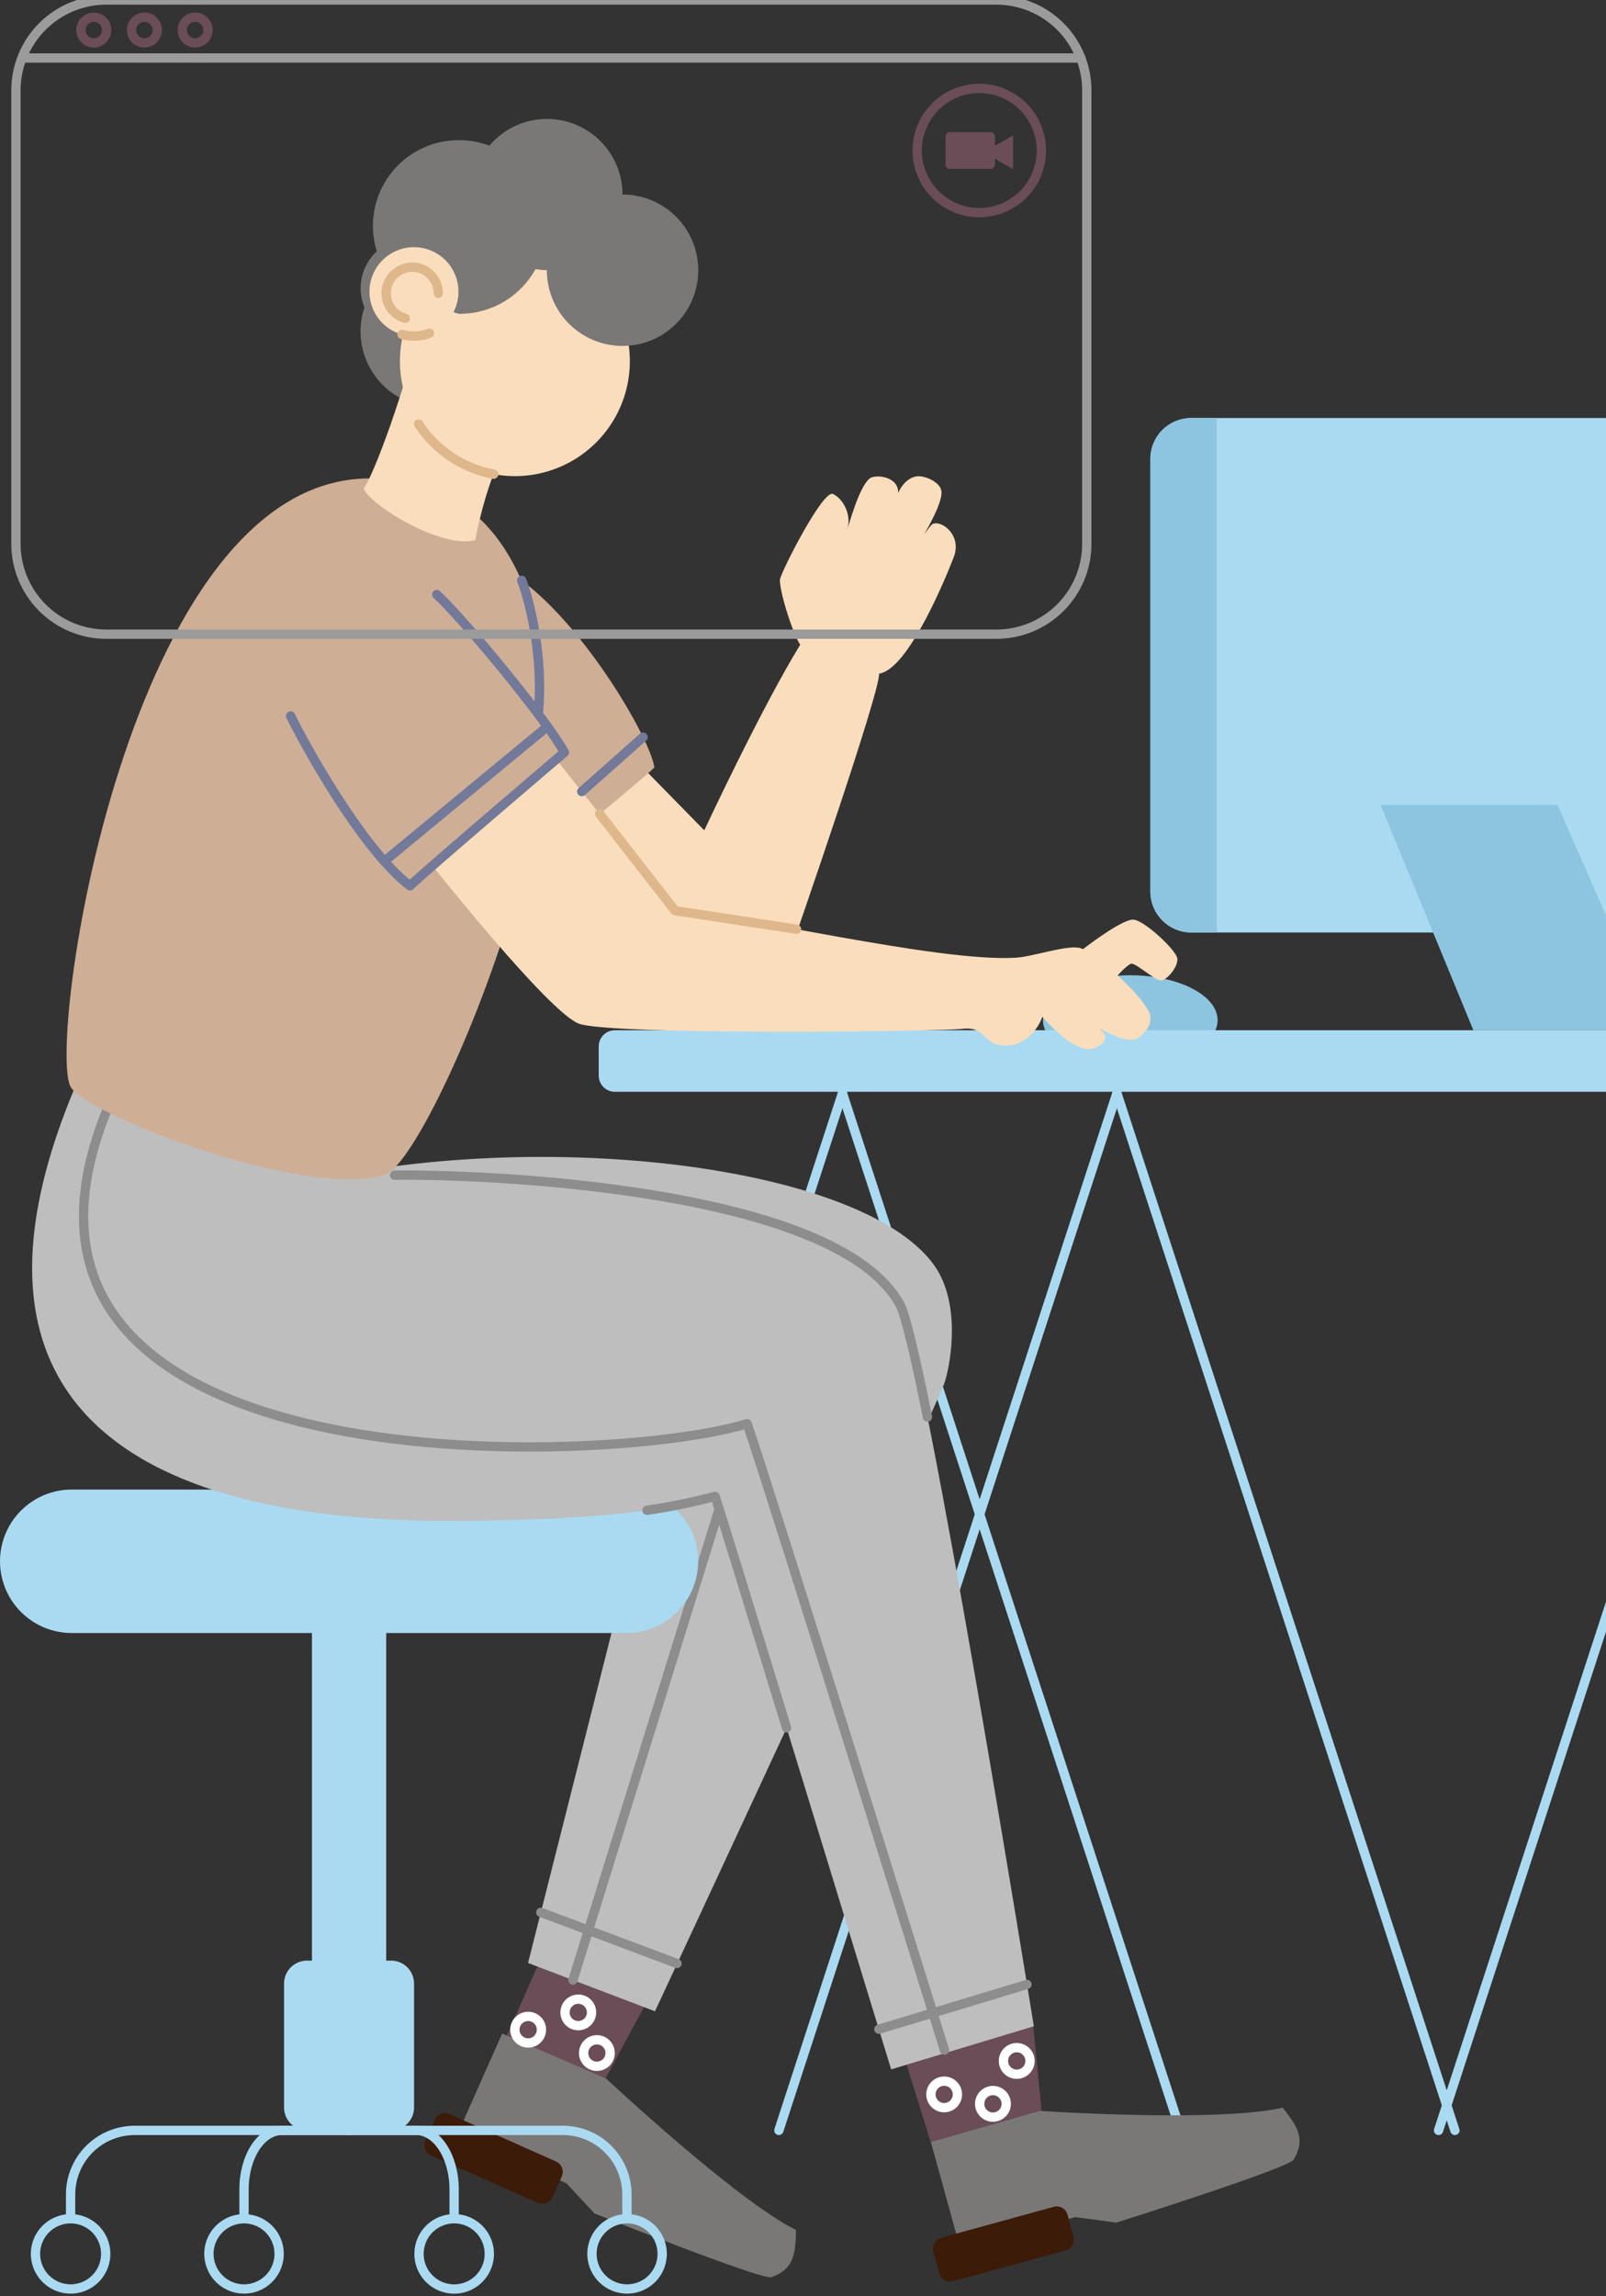 <svg width="345" height="493" viewBox="0 0 345 493" fill="none" xmlns="http://www.w3.org/2000/svg">
<rect x="0" y="0" width="345" height="493" fill="#333333" stroke="none"/>
<g clip-path="url(#clip0)">
<path fill-rule="evenodd" clip-rule="evenodd" d="M224.059 219.034C224.059 213.699 232.458 209.384 242.812 209.384C253.166 209.384 261.565 213.699 261.565 219.034C261.565 224.368 253.166 228.675 242.812 228.675C232.458 228.675 224.059 224.376 224.059 219.034Z" fill="#8DC5E0"/>
<path fill-rule="evenodd" clip-rule="evenodd" d="M194.757 443.261L200.448 461.572L224.059 456.182L221.744 432.897L194.757 443.261Z" fill="#6A4D57"/>
<path fill-rule="evenodd" clip-rule="evenodd" d="M132.085 221.191H491.189C492.109 221.191 492.992 221.556 493.643 222.207C494.293 222.857 494.659 223.739 494.659 224.659V230.935C494.659 231.855 494.293 232.737 493.643 233.387C492.992 234.037 492.109 234.402 491.189 234.402H132.085C131.165 234.402 130.283 234.037 129.632 233.387C128.981 232.737 128.616 231.855 128.616 230.935V224.659C128.616 223.739 128.981 222.857 129.632 222.207C130.283 221.556 131.165 221.191 132.085 221.191Z" fill="#AADAF1"/>
<path d="M180.973 234.716L108.324 457.382" stroke="#AADAF1" stroke-width="2" stroke-linecap="round" stroke-linejoin="round"/>
<path d="M239.931 234.716L167.314 457.382" stroke="#AADAF1" stroke-width="2" stroke-linecap="round" stroke-linejoin="round"/>
<path d="M239.931 234.716L312.54 457.382" stroke="#AADAF1" stroke-width="2" stroke-linecap="round" stroke-linejoin="round"/>
<path d="M180.973 234.716L253.581 457.382" stroke="#AADAF1" stroke-width="2" stroke-linecap="round" stroke-linejoin="round"/>
<path fill-rule="evenodd" clip-rule="evenodd" d="M116.001 420.933L108.356 438.193L129.519 447.254L138.938 429.806L116.001 420.933Z" fill="#6A4D57"/>
<path fill-rule="evenodd" clip-rule="evenodd" d="M107.869 436.6L130.241 446.281C130.241 446.281 158.122 472.39 170.988 478.753C170.949 484.551 170.203 487.242 165.744 488.897C163.751 489.634 127.713 475.215 127.713 475.215L121.669 468.734L98.356 458.018L107.869 436.6Z" fill="#7A7877"/>
<path d="M121.378 432.05C121.378 431.486 121.546 430.936 121.859 430.467C122.172 429.999 122.617 429.634 123.137 429.419C123.658 429.203 124.231 429.147 124.784 429.256C125.336 429.366 125.844 429.638 126.243 430.036C126.641 430.434 126.913 430.942 127.023 431.494C127.132 432.047 127.076 432.619 126.86 433.139C126.645 433.66 126.279 434.105 125.811 434.418C125.342 434.73 124.791 434.898 124.228 434.898C123.853 434.899 123.482 434.826 123.136 434.683C122.79 434.54 122.475 434.33 122.211 434.066C121.946 433.801 121.736 433.487 121.593 433.141C121.45 432.795 121.377 432.424 121.378 432.05V432.05Z" stroke="white" stroke-width="2" stroke-linecap="round" stroke-linejoin="round"/>
<path d="M110.601 435.761C110.601 435.195 110.769 434.643 111.083 434.173C111.397 433.703 111.844 433.337 112.366 433.121C112.889 432.905 113.464 432.849 114.018 432.96C114.573 433.071 115.082 433.344 115.481 433.744C115.881 434.144 116.152 434.654 116.261 435.208C116.371 435.763 116.313 436.337 116.096 436.859C115.878 437.38 115.511 437.826 115.04 438.139C114.569 438.452 114.016 438.618 113.45 438.616C112.694 438.614 111.969 438.312 111.435 437.777C110.901 437.242 110.601 436.517 110.601 435.761V435.761Z" stroke="white" stroke-width="2" stroke-linecap="round" stroke-linejoin="round"/>
<path d="M125.374 440.774C125.374 440.21 125.541 439.66 125.854 439.191C126.167 438.723 126.612 438.358 127.133 438.143C127.654 437.927 128.227 437.871 128.779 437.981C129.332 438.09 129.84 438.362 130.238 438.76C130.637 439.158 130.908 439.666 131.018 440.218C131.128 440.77 131.072 441.343 130.856 441.863C130.64 442.384 130.275 442.829 129.806 443.142C129.338 443.454 128.787 443.622 128.223 443.622C127.468 443.622 126.743 443.321 126.209 442.787C125.674 442.253 125.374 441.529 125.374 440.774Z" stroke="white" stroke-width="2" stroke-linecap="round" stroke-linejoin="round"/>
<path fill-rule="evenodd" clip-rule="evenodd" d="M96.597 453.899L119.416 464.043C120.009 464.301 120.476 464.784 120.714 465.385C120.952 465.986 120.943 466.657 120.688 467.252L118.694 471.731C118.56 472.022 118.371 472.284 118.136 472.501C117.901 472.719 117.625 472.888 117.325 472.999C117.024 473.109 116.705 473.16 116.385 473.147C116.065 473.134 115.75 473.058 115.46 472.924L92.625 462.78C92.331 462.653 92.065 462.47 91.842 462.241C91.619 462.012 91.443 461.74 91.325 461.443C91.207 461.146 91.149 460.828 91.153 460.508C91.158 460.188 91.226 459.872 91.354 459.579L93.34 455.099C93.474 454.806 93.665 454.542 93.902 454.323C94.138 454.104 94.416 453.934 94.719 453.822C95.022 453.711 95.343 453.66 95.666 453.673C95.988 453.687 96.305 453.763 96.597 453.899Z" fill="#3C1B09"/>
<path fill-rule="evenodd" clip-rule="evenodd" d="M58.001 255.758C109.973 241.126 184.528 249.23 200.612 271.55C206.358 279.521 204.412 291.995 202.967 296.694C201.523 301.394 140.704 431.807 140.704 431.807L113.435 421.443L140.233 315.531C140.233 315.531 51.541 257.562 58.001 255.758Z" fill="#BEBEBE"/>
<path d="M123.09 425.107L154.48 324.012" stroke="#8D8D8D" stroke-width="2" stroke-linecap="round" stroke-linejoin="round"/>
<path d="M116.174 410.569L145.438 421.553" stroke="#8D8D8D" stroke-width="2" stroke-linecap="round" stroke-linejoin="round"/>
<path fill-rule="evenodd" clip-rule="evenodd" d="M199.977 459.885L223.415 453.201C223.415 453.201 261.541 455.735 275.529 452.503C279.179 457.014 280.333 459.563 277.884 463.674C276.808 465.502 239.79 477.184 239.79 477.184L231.006 475.999L206.209 482.487L199.977 459.885Z" fill="#7A7877"/>
<path fill-rule="evenodd" clip-rule="evenodd" d="M202.229 480.416L226.312 473.803C226.619 473.714 226.941 473.686 227.259 473.722C227.576 473.758 227.884 473.855 228.164 474.01C228.444 474.164 228.691 474.372 228.89 474.622C229.09 474.872 229.238 475.159 229.326 475.466L230.629 480.173C230.711 480.482 230.73 480.805 230.687 481.122C230.643 481.44 230.538 481.745 230.376 482.021C230.214 482.298 229.999 482.539 229.743 482.732C229.488 482.925 229.197 483.066 228.887 483.146L204.804 489.76C204.497 489.849 204.175 489.876 203.857 489.84C203.54 489.805 203.232 489.707 202.952 489.553C202.672 489.398 202.425 489.19 202.226 488.94C202.027 488.69 201.878 488.404 201.79 488.097L200.487 483.389C200.405 483.08 200.386 482.757 200.429 482.44C200.473 482.123 200.578 481.817 200.74 481.541C200.902 481.265 201.117 481.023 201.373 480.83C201.628 480.637 201.919 480.496 202.229 480.416Z" fill="#3C1B09"/>
<path d="M210.448 451.687C210.446 451.121 210.613 450.568 210.926 450.097C211.24 449.626 211.686 449.259 212.208 449.042C212.73 448.825 213.306 448.768 213.861 448.878C214.416 448.987 214.925 449.26 215.325 449.659C215.726 450.059 215.998 450.569 216.108 451.124C216.218 451.678 216.161 452.253 215.943 452.775C215.726 453.297 215.359 453.743 214.888 454.056C214.417 454.37 213.863 454.536 213.297 454.534C212.542 454.534 211.817 454.234 211.282 453.7C210.748 453.166 210.448 452.442 210.448 451.687Z" stroke="white" stroke-width="2" stroke-linecap="round" stroke-linejoin="round"/>
<path d="M215.558 442.476C215.556 441.911 215.723 441.357 216.036 440.887C216.35 440.416 216.796 440.049 217.318 439.831C217.841 439.614 218.416 439.557 218.971 439.667C219.526 439.777 220.036 440.049 220.436 440.449C220.836 440.849 221.108 441.358 221.218 441.913C221.328 442.468 221.271 443.043 221.053 443.565C220.836 444.087 220.469 444.533 219.998 444.846C219.527 445.159 218.973 445.326 218.407 445.324C217.652 445.322 216.929 445.021 216.395 444.488C215.861 443.954 215.56 443.231 215.558 442.476V442.476Z" stroke="white" stroke-width="2" stroke-linecap="round" stroke-linejoin="round"/>
<path d="M199.977 449.655C199.977 449.091 200.144 448.541 200.457 448.072C200.77 447.604 201.215 447.239 201.736 447.024C202.256 446.808 202.829 446.752 203.382 446.861C203.935 446.971 204.442 447.243 204.841 447.641C205.239 448.039 205.511 448.547 205.621 449.099C205.731 449.651 205.674 450.224 205.458 450.744C205.243 451.265 204.878 451.71 204.409 452.023C203.94 452.335 203.39 452.503 202.826 452.503C202.07 452.503 201.345 452.202 200.811 451.668C200.277 451.134 199.977 450.41 199.977 449.655Z" stroke="white" stroke-width="2" stroke-linecap="round" stroke-linejoin="round"/>
<path fill-rule="evenodd" clip-rule="evenodd" d="M15.409 319.799H134.566C138.652 319.799 142.572 321.421 145.461 324.309C148.351 327.198 149.975 331.115 149.975 335.199C149.975 339.284 148.351 343.201 145.461 346.089C142.572 348.977 138.652 350.599 134.566 350.599H15.409C11.322 350.599 7.403 348.977 4.513 346.089C1.623 343.201 0 339.284 0 335.199H0C0 331.115 1.623 327.198 4.513 324.309C7.403 321.421 11.322 319.799 15.409 319.799Z" fill="#AADAF1"/>
<path fill-rule="evenodd" clip-rule="evenodd" d="M69.995 340.079H79.98C80.771 340.079 81.529 340.393 82.089 340.952C82.648 341.511 82.963 342.27 82.963 343.06V453.365C82.963 454.156 82.648 454.914 82.089 455.473C81.529 456.033 80.771 456.347 79.98 456.347H69.995C69.204 456.347 68.445 456.033 67.886 455.473C67.326 454.914 67.012 454.156 67.012 453.365V343.06C67.012 342.27 67.326 341.511 67.886 340.952C68.445 340.393 69.204 340.079 69.995 340.079Z" fill="#AADAF1"/>
<path fill-rule="evenodd" clip-rule="evenodd" d="M65.976 420.933H84.03C85.333 420.933 86.583 421.45 87.505 422.371C88.426 423.292 88.944 424.541 88.944 425.844V452.471C88.944 453.119 88.816 453.761 88.566 454.36C88.317 454.958 87.951 455.501 87.491 455.958C87.03 456.414 86.484 456.775 85.883 457.02C85.283 457.264 84.639 457.387 83.991 457.382H65.937C64.633 457.382 63.384 456.865 62.462 455.944C61.541 455.023 61.023 453.774 61.023 452.471V425.844C61.023 425.196 61.151 424.554 61.401 423.956C61.65 423.357 62.016 422.814 62.476 422.357C62.936 421.901 63.483 421.54 64.083 421.295C64.684 421.051 65.327 420.928 65.976 420.933Z" fill="#AADAF1"/>
<path d="M15.165 476.344V471.143C15.165 467.493 16.616 463.993 19.198 461.413C21.78 458.832 25.282 457.382 28.934 457.382H74.987" stroke="#AADAF1" stroke-width="2" stroke-linecap="round" stroke-linejoin="round"/>
<path d="M134.676 476.344V471.143C134.675 469.334 134.317 467.543 133.623 465.873C132.93 464.202 131.913 462.684 130.632 461.407C129.352 460.129 127.831 459.116 126.159 458.425C124.486 457.735 122.694 457.38 120.884 457.382H74.846" stroke="#AADAF1" stroke-width="2" stroke-linecap="round" stroke-linejoin="round"/>
<path d="M52.42 476.344V470.068C52.42 463.062 56.07 457.382 60.568 457.382H89.407C93.905 457.382 97.555 463.062 97.555 470.068V476.344" stroke="#AADAF1" stroke-width="2" stroke-linecap="round" stroke-linejoin="round"/>
<path d="M7.622 483.892C7.622 482.4 8.064 480.943 8.893 479.703C9.722 478.463 10.9 477.497 12.279 476.926C13.657 476.355 15.174 476.206 16.637 476.497C18.1 476.788 19.445 477.506 20.5 478.56C21.554 479.615 22.273 480.958 22.564 482.421C22.855 483.883 22.706 485.399 22.135 486.777C21.564 488.154 20.597 489.332 19.356 490.16C18.116 490.989 16.657 491.431 15.165 491.431C13.165 491.429 11.248 490.634 9.834 489.22C8.419 487.807 7.624 485.89 7.622 483.892V483.892Z" stroke="#AADAF1" stroke-width="2" stroke-linecap="round" stroke-linejoin="round"/>
<path d="M44.876 483.892C44.876 482.4 45.319 480.943 46.147 479.703C46.976 478.463 48.154 477.497 49.533 476.926C50.911 476.355 52.428 476.206 53.891 476.497C55.355 476.788 56.699 477.506 57.754 478.56C58.809 479.615 59.527 480.958 59.818 482.421C60.109 483.883 59.96 485.399 59.389 486.777C58.818 488.154 57.851 489.332 56.611 490.16C55.37 490.989 53.911 491.431 52.42 491.431C50.42 491.429 48.502 490.634 47.088 489.22C45.674 487.807 44.878 485.89 44.876 483.892V483.892Z" stroke="#AADAF1" stroke-width="2" stroke-linecap="round" stroke-linejoin="round"/>
<path d="M97.555 476.344C99.049 476.343 100.509 476.784 101.752 477.612C102.995 478.441 103.964 479.619 104.537 480.998C105.11 482.377 105.26 483.895 104.97 485.359C104.679 486.824 103.961 488.169 102.905 489.225C101.849 490.282 100.504 491.001 99.039 491.293C97.574 491.585 96.055 491.436 94.675 490.865C93.294 490.294 92.115 489.327 91.284 488.085C90.454 486.844 90.011 485.385 90.011 483.892C90.011 481.891 90.806 479.973 92.22 478.558C93.635 477.142 95.553 476.346 97.555 476.344" stroke="#AADAF1" stroke-width="2" stroke-linecap="round" stroke-linejoin="round"/>
<path d="M127.164 483.892C127.164 482.4 127.606 480.943 128.435 479.703C129.264 478.463 130.442 477.497 131.82 476.926C133.199 476.355 134.715 476.206 136.179 476.497C137.642 476.788 138.986 477.506 140.041 478.56C141.096 479.615 141.815 480.958 142.106 482.421C142.397 483.883 142.247 485.399 141.676 486.777C141.105 488.154 140.139 489.332 138.898 490.16C137.657 490.989 136.199 491.431 134.707 491.431C132.707 491.429 130.79 490.634 129.375 489.22C127.961 487.807 127.166 485.89 127.164 483.892V483.892Z" stroke="#AADAF1" stroke-width="2" stroke-linecap="round" stroke-linejoin="round"/>
<path fill-rule="evenodd" clip-rule="evenodd" d="M19.875 225.059C-27.67 324.318 68.292 326.993 101.966 326.499C135.641 326.005 144.504 323.47 153.617 321.266C156.529 330.084 191.436 444.281 191.436 444.281L222.089 435.023C222.089 435.023 198.658 289.947 193.367 280.149C178.838 253.208 92.892 251.749 82.021 252.4C71.149 253.051 25.904 212.475 19.875 225.059Z" fill="#BEBEBE"/>
<path d="M22.842 238.623C-9.726 319.862 129.95 314.966 160.501 305.662C165.069 318.724 202.889 440.138 202.889 440.138" stroke="#8D8D8D" stroke-width="2" stroke-linecap="round" stroke-linejoin="round"/>
<path d="M138.993 324.247C143.919 323.522 148.801 322.527 153.617 321.266C154.826 324.922 161.537 346.708 168.971 370.95" stroke="#8D8D8D" stroke-width="2" stroke-linecap="round" stroke-linejoin="round"/>
<path d="M199.239 304.226C196.68 291.462 194.529 282.361 193.367 280.149C179.709 254.84 102.971 252.015 84.768 252.313" stroke="#8D8D8D" stroke-width="2" stroke-linecap="round" stroke-linejoin="round"/>
<path d="M220.621 426.048L188.799 435.659" stroke="#8D8D8D" stroke-width="2" stroke-linecap="round" stroke-linejoin="round"/>
<path fill-rule="evenodd" clip-rule="evenodd" d="M77.452 71.141C77.452 67.926 78.406 64.783 80.194 62.109C81.981 59.436 84.522 57.353 87.494 56.123C90.466 54.892 93.737 54.571 96.892 55.199C100.048 55.827 102.946 57.376 105.22 59.65C107.494 61.924 109.043 64.821 109.669 67.975C110.296 71.129 109.973 74.397 108.741 77.368C107.508 80.338 105.422 82.876 102.747 84.661C100.071 86.446 96.926 87.398 93.709 87.397C91.573 87.397 89.459 86.976 87.486 86.159C85.513 85.342 83.72 84.145 82.211 82.635C80.701 81.126 79.504 79.334 78.687 77.362C77.871 75.389 77.451 73.276 77.452 71.141Z" fill="#7A7877"/>
<path fill-rule="evenodd" clip-rule="evenodd" d="M231.155 204.959C233.832 202.762 241.085 197.404 243.408 197.435C245.732 197.467 252.765 204.073 252.922 205.806C253.079 207.54 250.842 210.278 249.508 210.474C248.173 210.67 243.879 206.552 242.937 206.92C241.995 207.289 239.923 209.486 239.319 210.459C238.714 211.431 228.486 207.117 231.155 204.959Z" fill="#FADDBC"/>
<path fill-rule="evenodd" clip-rule="evenodd" d="M135.233 161.888L151.293 178.269C151.293 178.269 163.445 152.199 171.906 138.407C170.195 135.944 167.197 126.129 167.581 124.286C167.966 122.442 176.805 105.041 178.94 106.053C181.075 107.065 183.069 110.462 181.977 113.898C183.241 109.372 185.376 103.111 187.26 102.491C189.144 101.872 193.108 102.687 192.935 105.865C193.838 103.786 195.432 102.327 197.253 102.248C198.823 102.177 202.025 103.519 202.245 105.496C202.512 107.967 198.98 113.867 198.548 114.706C200.196 112.463 200.181 112.353 201.17 112.353C203.156 112.423 206.515 115.373 204.875 119.633C203.234 123.893 195.126 143.773 188.846 144.621C189.136 148.481 170.423 202.339 170.423 202.339L142.07 201.209L121.418 173.907L135.233 161.888Z" fill="#FADDBC"/>
<path fill-rule="evenodd" clip-rule="evenodd" d="M79.375 102.711C27.23 102.774 9.804 225.098 15.252 233.485C19.247 239.635 66.549 257.719 82.758 252.164C88.481 250.203 103.371 219.645 111.802 188.813C120.79 181.439 137.8 167.474 140.571 164.783C139.786 158.876 126.12 135.073 111.967 124.529C107.076 113.365 98.002 102.711 79.375 102.711Z" fill="#CFAE96"/>
<path fill-rule="evenodd" clip-rule="evenodd" d="M92.861 185.824C92.861 185.824 117.752 217.206 124.299 219.755C130.845 222.305 201.554 221.489 206.719 220.885C211.884 220.281 210.942 224.219 215.613 224.47C220.448 224.737 223.235 220.461 223.894 218.304C226.846 221.583 232.05 226.628 235.465 224.87C237.882 223.615 237.914 222.517 236.25 220.783C238.604 222.14 242.859 224.133 244.578 222.791C247.341 220.642 247.6 218.633 246.666 216.962C243.785 211.792 234.507 204.473 232.301 203.625C229.758 202.621 222.01 205.383 218.282 205.61C201.382 206.654 158.766 196.149 144.786 195.513C142.729 191.591 121.418 165.834 119.769 163.261C113.921 168.259 92.861 185.824 92.861 185.824Z" fill="#FADDBC"/>
<path fill-rule="evenodd" clip-rule="evenodd" d="M85.914 77.551C85.912 72.669 87.36 67.896 90.073 63.836C92.785 59.776 96.642 56.611 101.155 54.742C105.668 52.873 110.634 52.383 115.425 53.336C120.216 54.288 124.617 56.639 128.071 60.091C131.525 63.543 133.877 67.942 134.83 72.73C135.782 77.518 135.292 82.482 133.422 86.992C131.552 91.502 128.386 95.357 124.324 98.068C120.261 100.78 115.486 102.226 110.601 102.225C104.054 102.222 97.776 99.622 93.147 94.996C88.518 90.369 85.916 84.094 85.914 77.551Z" fill="#FADDBC"/>
<path fill-rule="evenodd" clip-rule="evenodd" d="M89.227 72.177C89.329 76.013 81.29 100.271 78.119 104.915C79.689 108.626 95.051 117.931 102.108 115.946C102.893 111.239 105.522 101.777 107.147 99.675C108.772 97.572 89.124 68.309 89.227 72.177Z" fill="#FADDBC"/>
<path fill-rule="evenodd" clip-rule="evenodd" d="M117.446 25.529C115.099 25.536 112.782 26.053 110.655 27.045C108.528 28.037 106.643 29.479 105.13 31.271C103.099 30.506 100.949 30.108 98.779 30.095C95.871 30.053 92.994 30.701 90.385 31.986C87.776 33.27 85.508 35.154 83.768 37.483C82.028 39.813 80.865 42.521 80.374 45.387C79.883 48.252 80.079 51.193 80.945 53.968C79.848 54.977 78.972 56.201 78.372 57.565C77.773 58.929 77.462 60.402 77.46 61.892C77.478 64.455 78.388 66.932 80.036 68.897C81.684 70.861 83.965 72.19 86.487 72.656C86.612 72.051 86.612 71.628 86.809 70.937C87.343 69.102 95.333 65.744 96.228 66.348C96.933 66.853 97.735 67.206 98.583 67.383C98.656 67.388 98.73 67.388 98.803 67.383C102.122 67.375 105.378 66.479 108.233 64.79C111.089 63.1 113.44 60.677 115.044 57.773C115.845 57.914 116.656 57.995 117.469 58.016C117.469 61.231 118.423 64.374 120.21 67.047C121.997 69.72 124.538 71.804 127.51 73.034C130.481 74.265 133.752 74.587 136.907 73.959C140.062 73.332 142.96 71.784 145.234 69.51C147.509 67.237 149.058 64.341 149.686 61.187C150.313 58.034 149.991 54.766 148.76 51.795C147.529 48.825 145.444 46.286 142.77 44.5C140.095 42.714 136.95 41.761 133.734 41.761C133.731 39.626 133.307 37.513 132.487 35.542C131.666 33.571 130.466 31.78 128.953 30.273C127.441 28.766 125.646 27.571 123.672 26.757C121.697 25.943 119.582 25.526 117.446 25.529Z" fill="#7A7877"/>
<path fill-rule="evenodd" clip-rule="evenodd" d="M79.367 62.598C79.372 60.709 79.937 58.864 80.99 57.295C82.043 55.727 83.538 54.506 85.286 53.786C87.033 53.067 88.955 52.881 90.808 53.252C92.661 53.624 94.362 54.535 95.697 55.873C97.032 57.21 97.94 58.913 98.307 60.766C98.674 62.619 98.483 64.539 97.759 66.284C97.035 68.028 95.809 69.519 94.237 70.568C92.666 71.617 90.818 72.177 88.928 72.177C87.671 72.177 86.425 71.929 85.264 71.447C84.102 70.966 83.047 70.26 82.159 69.37C81.271 68.48 80.567 67.424 80.088 66.262C79.609 65.1 79.364 63.855 79.367 62.598Z" fill="#FADDBC"/>
<path d="M62.428 153.706C64.955 158.923 77.46 182.027 88.057 190.178C92.099 186.35 121.237 161.535 121.237 161.535C117.516 154.623 99.627 132.955 93.826 127.643" stroke="#737999" stroke-width="2" stroke-linecap="round" stroke-linejoin="round"/>
<path d="M82.57 184.906L117.595 155.981" stroke="#737999" stroke-width="2" stroke-linecap="round" stroke-linejoin="round"/>
<path d="M112.069 124.584C114.055 129.746 116.779 141.789 115.625 153.313" stroke="#737999" stroke-width="2" stroke-linecap="round" stroke-linejoin="round"/>
<path d="M124.966 169.953L138.153 158.256" stroke="#737999" stroke-width="2" stroke-linecap="round" stroke-linejoin="round"/>
<path d="M106.056 101.809C102.78 101.195 99.662 99.925 96.89 98.075C94.117 96.225 91.748 93.834 89.925 91.045" stroke="#DEB78B" stroke-width="2" stroke-linecap="round" stroke-linejoin="round"/>
<path d="M92.264 71.549C91.198 71.951 90.068 72.155 88.928 72.153C88.058 72.153 87.192 72.034 86.353 71.8" stroke="#DEB78B" stroke-width="2" stroke-linecap="round" stroke-linejoin="round"/>
<path d="M87.084 68.356C86.076 68.083 85.166 67.533 84.454 66.769C83.743 66.006 83.26 65.059 83.059 64.035C82.858 63.011 82.948 61.952 83.318 60.976C83.688 60.001 84.323 59.148 85.152 58.514C85.982 57.881 86.972 57.492 88.01 57.391C89.049 57.29 90.096 57.482 91.031 57.944C91.967 58.406 92.755 59.121 93.306 60.007C93.856 60.893 94.148 61.916 94.148 62.959" stroke="#DEB78B" stroke-width="2" stroke-linecap="round" stroke-linejoin="round"/>
<path d="M171.121 199.499L145.006 195.513L128.796 174.708" stroke="#DEB78B" stroke-width="2" stroke-linecap="round" stroke-linejoin="round"/>
<path fill-rule="evenodd" clip-rule="evenodd" d="M203.894 28.377H212.944C213.368 28.377 213.729 28.879 213.729 29.498V35.139C213.729 35.759 213.376 36.253 212.944 36.253H203.894C203.462 36.253 203.109 35.759 203.109 35.139V29.498C203.116 28.879 203.462 28.377 203.894 28.377Z" fill="#6A4D57"/>
<path fill-rule="evenodd" clip-rule="evenodd" d="M217.638 32.676V36.143C217.638 36.245 217.567 36.285 217.489 36.237L214.475 34.519L211.468 32.786C211.382 32.739 211.382 32.66 211.468 32.613L214.475 30.871L217.489 29.137C217.504 29.127 217.521 29.12 217.54 29.12C217.558 29.119 217.576 29.123 217.592 29.132C217.607 29.141 217.62 29.155 217.629 29.171C217.637 29.187 217.64 29.206 217.638 29.224V32.676Z" fill="#6A4D57"/>
<path d="M197.025 32.315C197.025 29.677 197.808 27.098 199.274 24.905C200.74 22.712 202.824 21.003 205.263 19.993C207.701 18.984 210.384 18.719 212.973 19.234C215.561 19.749 217.939 21.019 219.805 22.884C221.672 24.749 222.942 27.126 223.457 29.713C223.972 32.3 223.708 34.982 222.698 37.419C221.688 39.856 219.978 41.939 217.783 43.404C215.589 44.87 213.009 45.652 210.369 45.652C206.83 45.652 203.436 44.247 200.934 41.746C198.431 39.244 197.025 35.852 197.025 32.315Z" stroke="#6A4D57" stroke-width="2" stroke-linecap="round" stroke-linejoin="round"/>
<path d="M22.835 1.58698e-06H214.043C216.594 -0.001 219.119 0.5 221.476 1.475C223.833 2.45 225.974 3.88 227.777 5.683C229.581 7.485 231.011 9.625 231.987 11.98C232.962 14.336 233.464 16.86 233.463 19.409V116.746C233.463 121.894 231.417 126.831 227.775 130.471C224.133 134.111 219.194 136.156 214.043 136.156H22.835C17.685 136.153 12.748 134.108 9.108 130.468C5.467 126.828 3.422 121.893 3.422 116.746V19.409C3.421 16.861 3.923 14.337 4.898 11.982C5.873 9.627 7.303 7.488 9.105 5.685C10.908 3.883 13.048 2.453 15.404 1.478C17.76 0.502 20.285 1.37863e-06 22.835 1.58698e-06V1.58698e-06Z" stroke="#9B9B9B" stroke-width="2" stroke-linecap="round" stroke-linejoin="round"/>
<path d="M232.215 12.451H4.867" stroke="#9B9B9B" stroke-width="2" stroke-linecap="round" stroke-linejoin="round"/>
<path d="M17.379 6.457C17.378 5.91 17.538 5.376 17.841 4.92C18.143 4.465 18.575 4.11 19.079 3.9C19.584 3.69 20.14 3.634 20.676 3.739C21.213 3.845 21.706 4.107 22.093 4.493C22.48 4.879 22.744 5.371 22.852 5.907C22.959 6.443 22.904 6.999 22.696 7.504C22.487 8.009 22.133 8.441 21.678 8.744C21.223 9.048 20.689 9.21 20.142 9.21C19.411 9.21 18.709 8.921 18.191 8.404C17.673 7.888 17.381 7.188 17.379 6.457V6.457Z" stroke="#6A4D57" stroke-width="2" stroke-linecap="round" stroke-linejoin="round"/>
<path d="M28.259 6.457C28.257 5.91 28.418 5.376 28.72 4.92C29.023 4.465 29.454 4.11 29.959 3.9C30.463 3.69 31.019 3.634 31.556 3.739C32.092 3.845 32.585 4.107 32.973 4.493C33.36 4.879 33.624 5.371 33.731 5.907C33.838 6.443 33.784 6.999 33.575 7.504C33.366 8.009 33.012 8.441 32.557 8.744C32.103 9.048 31.568 9.21 31.022 9.21C30.659 9.211 30.3 9.141 29.965 9.003C29.63 8.865 29.325 8.662 29.068 8.407C28.812 8.151 28.608 7.847 28.469 7.512C28.33 7.178 28.259 6.819 28.259 6.457V6.457Z" stroke="#6A4D57" stroke-width="2" stroke-linecap="round" stroke-linejoin="round"/>
<path d="M39.162 6.457C39.16 5.91 39.321 5.376 39.623 4.92C39.926 4.465 40.357 4.11 40.862 3.9C41.367 3.69 41.922 3.634 42.459 3.739C42.995 3.845 43.489 4.107 43.876 4.493C44.263 4.879 44.527 5.371 44.634 5.907C44.741 6.443 44.687 6.999 44.478 7.504C44.269 8.009 43.915 8.441 43.461 8.744C43.006 9.048 42.471 9.21 41.925 9.21C41.193 9.21 40.492 8.921 39.974 8.404C39.456 7.888 39.164 7.188 39.162 6.457V6.457Z" stroke="#6A4D57" stroke-width="2" stroke-linecap="round" stroke-linejoin="round"/>
<path d="M381.648 234.716L309.031 457.382" stroke="#AADAF1" stroke-width="2" stroke-linecap="round" stroke-linejoin="round"/>
<path fill-rule="evenodd" clip-rule="evenodd" d="M255.897 89.75H368.453C370.782 89.75 373.016 90.675 374.664 92.322C376.311 93.968 377.236 96.201 377.236 98.529V191.426C377.236 193.754 376.311 195.987 374.664 197.633C373.016 199.28 370.782 200.205 368.453 200.205H255.897C253.57 200.201 251.34 199.274 249.696 197.628C248.052 195.982 247.129 193.751 247.129 191.426V98.529C247.129 96.204 248.052 93.973 249.696 92.327C251.34 90.681 253.57 89.755 255.897 89.75Z" fill="#AADAF1"/>
<path fill-rule="evenodd" clip-rule="evenodd" d="M255.897 89.743C254.744 89.742 253.602 89.968 252.536 90.408C251.471 90.848 250.502 91.494 249.687 92.309C248.871 93.123 248.224 94.091 247.782 95.155C247.341 96.22 247.113 97.361 247.113 98.514V191.426C247.124 193.747 248.054 195.97 249.7 197.608C251.346 199.246 253.574 200.166 255.897 200.165H261.541C261.494 199.632 261.368 199.114 261.368 198.596V89.743H255.897Z" fill="#8DC5E0"/>
<path fill-rule="evenodd" clip-rule="evenodd" d="M296.574 172.817H334.574L355.854 221.191H316.512L296.574 172.817Z" fill="#8DC5E0"/>
</g>
<defs>
<clipPath id="clip0">
<rect width="514" height="493" fill="white"/>
</clipPath>
</defs>
</svg>
